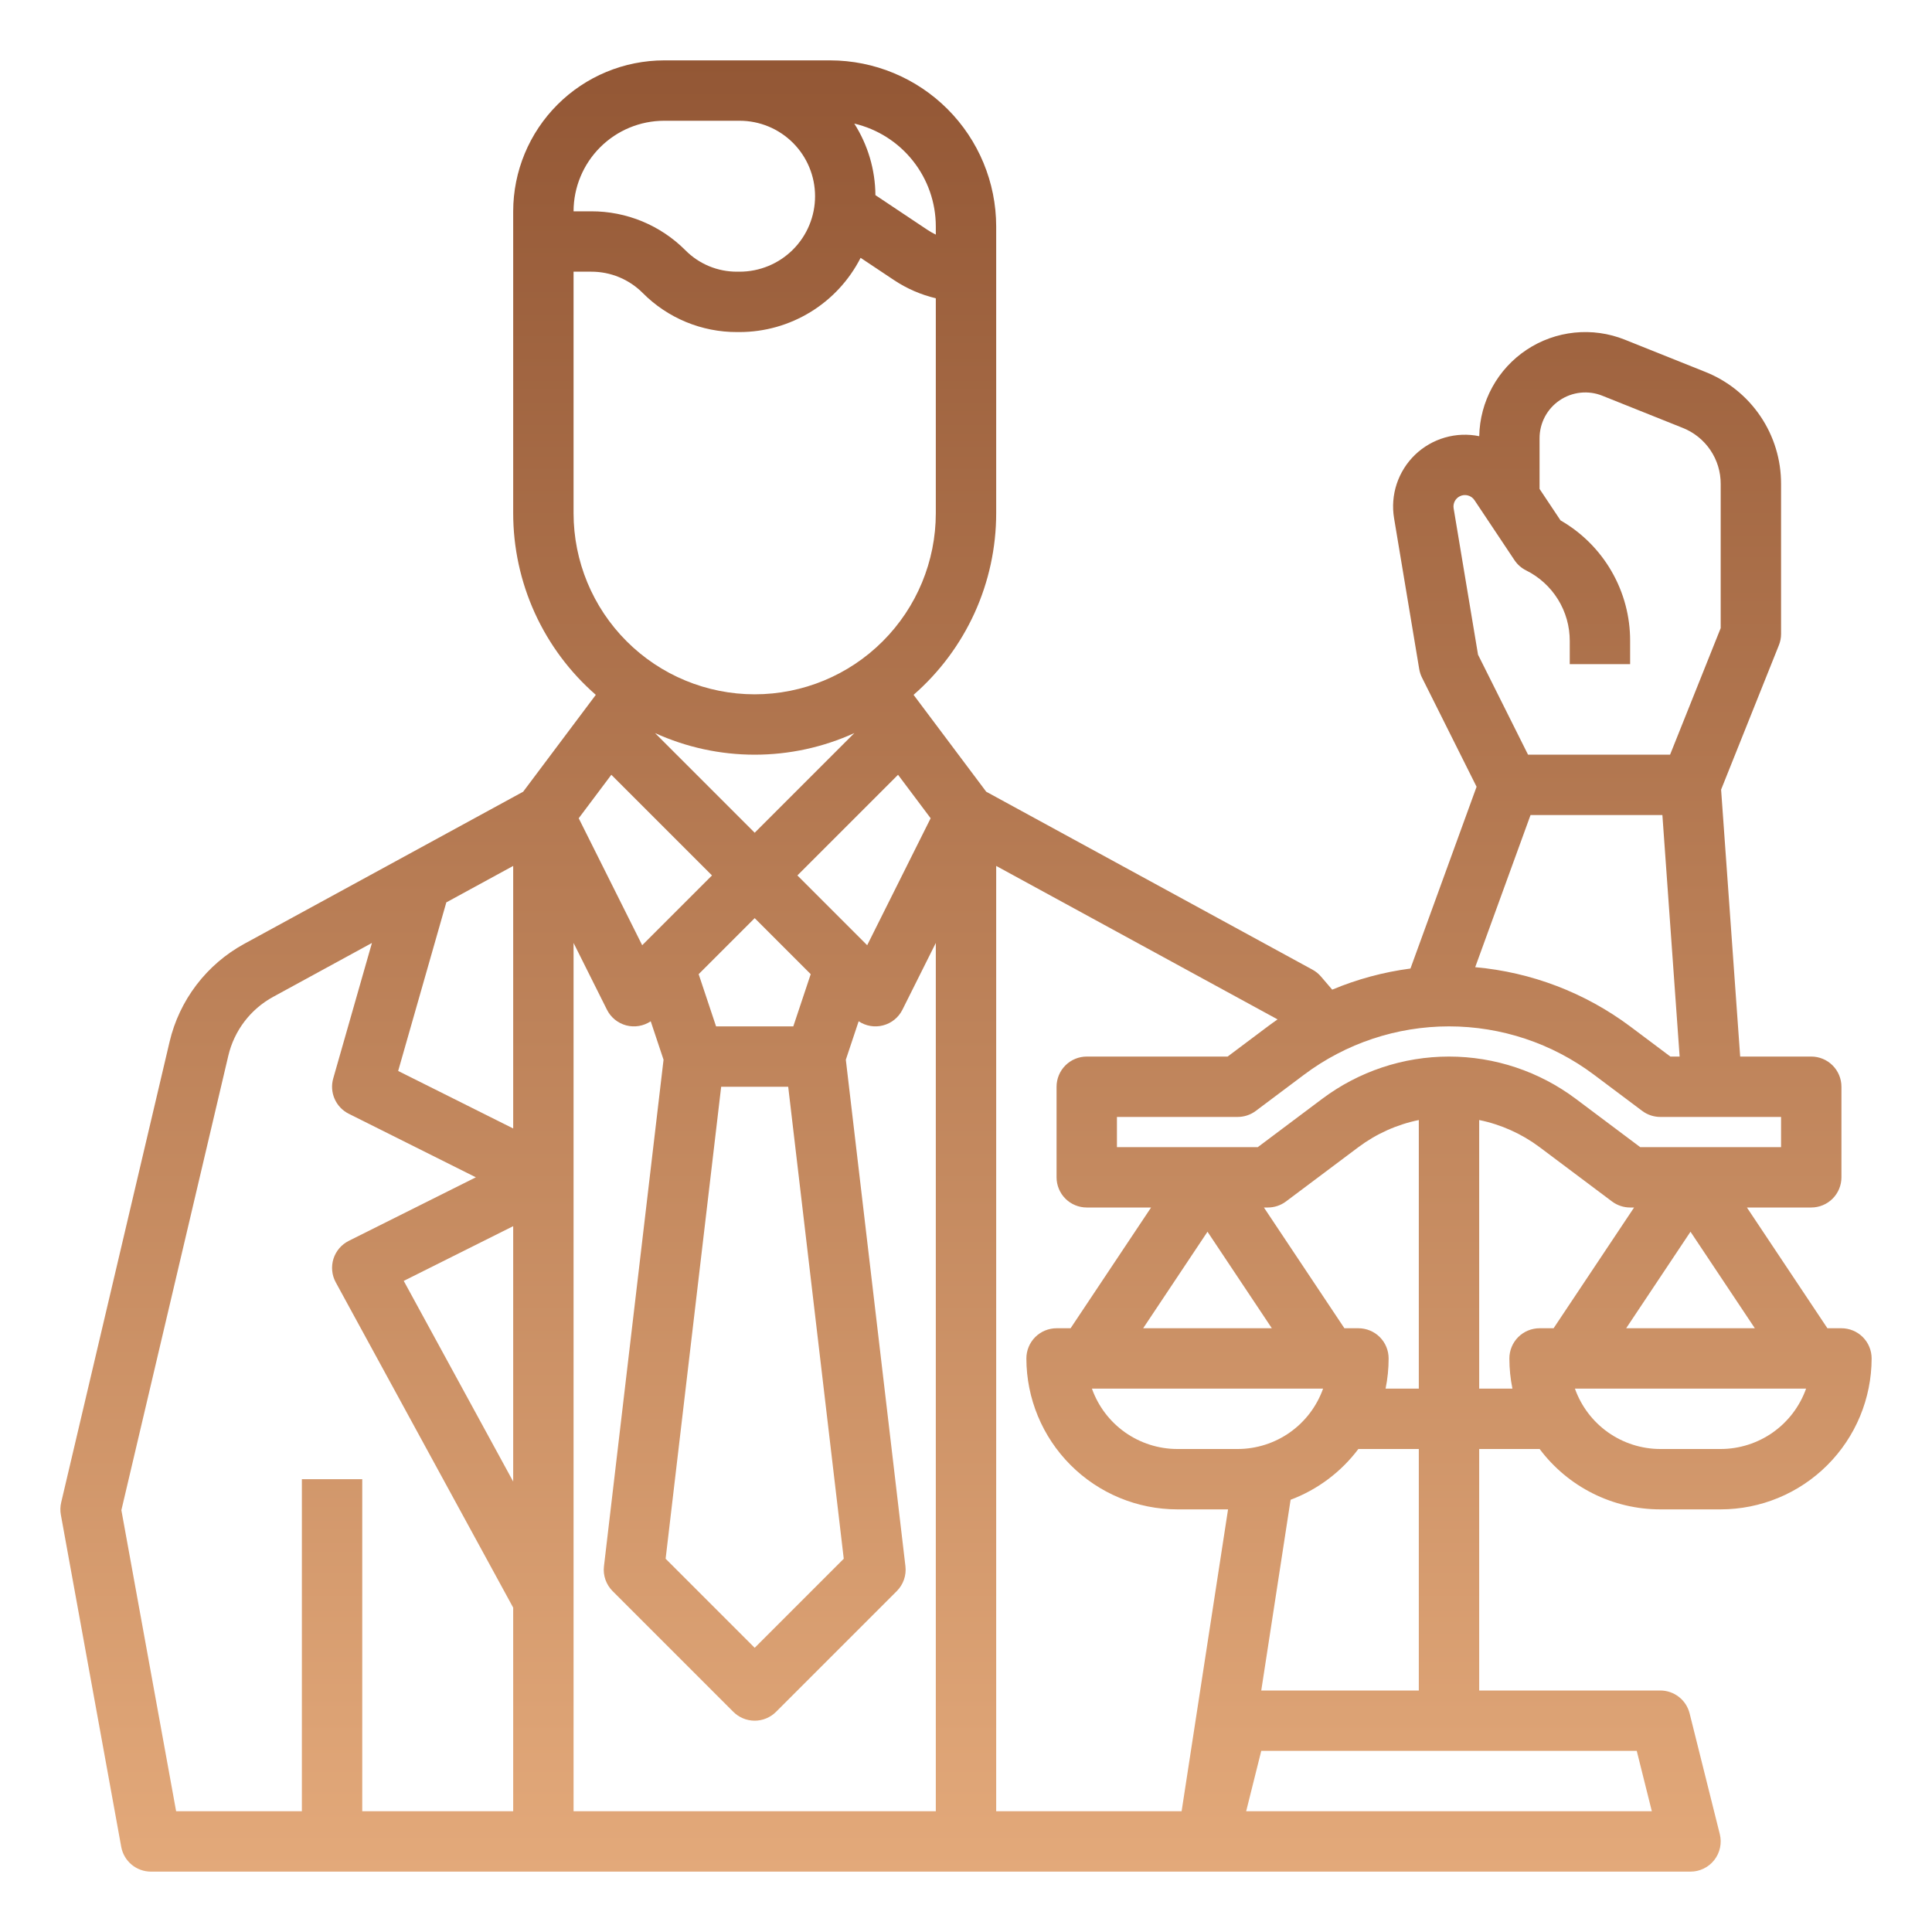 <svg width="80" height="80" viewBox="0 0 80 80" fill="none" xmlns="http://www.w3.org/2000/svg">
<path d="M76.25 55H75.669L72.336 50H75C75.332 50 75.65 49.868 75.884 49.634C76.118 49.4 76.25 49.081 76.25 48.75V45C76.25 44.669 76.118 44.35 75.884 44.116C75.65 43.882 75.332 43.75 75 43.75H72.057L71.267 32.697L73.661 26.714C73.72 26.567 73.75 26.409 73.75 26.25V20.039C73.753 19.039 73.455 18.061 72.894 17.233C72.334 16.405 71.537 15.765 70.607 15.397L67.277 14.064C66.616 13.8 65.902 13.7 65.195 13.773C64.487 13.846 63.808 14.089 63.215 14.483C62.623 14.876 62.135 15.407 61.793 16.031C61.451 16.654 61.265 17.351 61.252 18.062C60.78 17.965 60.291 17.984 59.827 18.119C59.364 18.253 58.94 18.498 58.593 18.832C58.246 19.167 57.986 19.582 57.834 20.04C57.683 20.498 57.646 20.986 57.726 21.462L58.767 27.706C58.788 27.828 58.826 27.948 58.882 28.059L61.142 32.578L58.404 40.105C57.29 40.251 56.2 40.545 55.164 40.979L54.699 40.437C54.6 40.321 54.482 40.225 54.349 40.153L40.837 32.783L37.829 28.772C38.903 27.835 39.764 26.679 40.355 25.382C40.945 24.084 41.25 22.675 41.25 21.25V9.375C41.248 7.552 40.523 5.805 39.234 4.516C37.945 3.227 36.198 2.502 34.375 2.5H27.5C25.843 2.502 24.254 3.161 23.083 4.333C21.911 5.504 21.252 7.093 21.25 8.75V21.25C21.25 22.675 21.555 24.084 22.145 25.382C22.735 26.679 23.597 27.835 24.671 28.772L21.663 32.783L10.113 39.083C9.341 39.504 8.668 40.083 8.135 40.782C7.603 41.48 7.223 42.283 7.022 43.138L2.533 62.214C2.494 62.381 2.489 62.554 2.52 62.724L5.02 76.474C5.072 76.762 5.224 77.022 5.449 77.21C5.674 77.397 5.957 77.5 6.25 77.5H70C70.19 77.5 70.377 77.457 70.548 77.373C70.719 77.29 70.868 77.169 70.985 77.019C71.102 76.87 71.183 76.695 71.223 76.509C71.262 76.323 71.259 76.131 71.213 75.947L69.963 70.947C69.895 70.676 69.739 70.436 69.519 70.265C69.299 70.093 69.029 70 68.75 70H61.25V60H63.75V59.996C64.331 60.773 65.086 61.404 65.954 61.839C66.822 62.274 67.779 62.5 68.75 62.5H71.25C72.907 62.498 74.496 61.839 75.667 60.667C76.839 59.496 77.498 57.907 77.5 56.25C77.5 55.919 77.368 55.6 77.134 55.366C76.9 55.132 76.582 55 76.25 55ZM72.664 55H67.336L70 51.003L72.664 55ZM73.75 47.5H67.917L65.25 45.5C63.735 44.364 61.893 43.75 60 43.75C58.107 43.75 56.265 44.364 54.75 45.5L52.083 47.5H46.25V46.25H51.25C51.52 46.25 51.784 46.162 52 46L54 44.5C55.731 43.202 57.836 42.5 60 42.5C62.164 42.5 64.269 43.202 66 44.5L68 46C68.216 46.162 68.48 46.25 68.75 46.25H73.75V47.5ZM56.25 55H55.669L52.336 50H52.5C52.77 50 53.034 49.912 53.25 49.75L56.25 47.5C56.991 46.947 57.844 46.563 58.75 46.378V57.5H57.374C57.458 57.089 57.5 56.67 57.5 56.25C57.5 55.919 57.368 55.6 57.134 55.366C56.9 55.132 56.581 55 56.25 55ZM51.25 60H48.75C47.975 59.999 47.219 59.758 46.586 59.311C45.953 58.863 45.474 58.231 45.214 57.5H54.786C54.526 58.231 54.047 58.863 53.414 59.311C52.781 59.758 52.025 59.999 51.25 60ZM47.336 55L50 51.003L52.664 55H47.336ZM69.167 43.75L67.5 42.5C65.63 41.104 63.409 40.256 61.085 40.049L63.376 33.75H68.836L69.55 43.75H69.167ZM60.448 20.549C60.551 20.497 60.67 20.485 60.781 20.515C60.893 20.544 60.99 20.614 61.054 20.709L62.71 23.193C62.831 23.374 62.996 23.521 63.191 23.618C63.736 23.888 64.194 24.306 64.514 24.823C64.834 25.34 65.002 25.937 65 26.545V27.5H67.5V26.545C67.504 25.532 67.239 24.536 66.732 23.658C66.226 22.78 65.496 22.052 64.618 21.548L63.75 20.246V18.144C63.75 17.835 63.826 17.53 63.971 17.256C64.116 16.983 64.326 16.749 64.582 16.576C64.839 16.402 65.134 16.294 65.442 16.261C65.749 16.228 66.061 16.27 66.348 16.386L69.678 17.718C70.143 17.902 70.542 18.222 70.822 18.636C71.103 19.05 71.252 19.539 71.25 20.039V26.009L69.154 31.25H63.273L61.202 27.109L60.192 21.05C60.175 20.95 60.191 20.848 60.237 20.757C60.283 20.667 60.357 20.594 60.448 20.549ZM18.481 37.366L21.25 35.856V46.727L16.487 44.346L18.481 37.366ZM29.862 45H32.638L34.938 64.544L31.25 68.232L27.562 64.544L29.862 45ZM32.849 42.5H29.651L28.93 40.338L31.25 38.018L33.57 40.338L32.849 42.5ZM35.908 39.14L33.018 36.25L37.186 32.082L38.536 33.882L35.908 39.14ZM35.377 30.355L31.25 34.482L27.123 30.355C28.419 30.945 29.826 31.25 31.25 31.25C32.674 31.25 34.081 30.945 35.377 30.355ZM29.482 36.25L26.592 39.14L23.963 33.882L25.314 32.082L29.482 36.25ZM21.25 61.348L16.718 53.039L21.25 50.773V61.348ZM23.75 39.045L25.132 41.809C25.211 41.968 25.324 42.108 25.461 42.22C25.599 42.332 25.759 42.413 25.93 42.459C26.102 42.504 26.281 42.512 26.456 42.483C26.631 42.454 26.798 42.387 26.945 42.289L27.476 43.881L25.009 64.854C24.986 65.041 25.007 65.232 25.069 65.41C25.131 65.588 25.233 65.75 25.366 65.884L30.366 70.884C30.601 71.118 30.919 71.25 31.25 71.25C31.581 71.25 31.899 71.118 32.134 70.884L37.134 65.884C37.267 65.75 37.369 65.588 37.431 65.41C37.493 65.232 37.514 65.041 37.492 64.854L35.024 43.881L35.555 42.289C35.702 42.387 35.869 42.453 36.044 42.483C36.219 42.512 36.398 42.504 36.57 42.458C36.741 42.413 36.901 42.332 37.039 42.22C37.176 42.108 37.289 41.968 37.368 41.809L38.75 39.045V75H23.75V39.045ZM38.75 9.375V9.715C38.63 9.657 38.514 9.59 38.403 9.517L36.249 8.08C36.242 7.03 35.938 6.003 35.374 5.117C36.334 5.343 37.189 5.886 37.802 6.659C38.415 7.432 38.749 8.389 38.75 9.375ZM27.5 5H30.625C31.454 5 32.249 5.329 32.835 5.915C33.421 6.501 33.75 7.296 33.75 8.125C33.75 8.954 33.421 9.749 32.835 10.335C32.249 10.921 31.454 11.25 30.625 11.25H30.518C30.121 11.251 29.729 11.174 29.362 11.022C28.996 10.87 28.663 10.647 28.384 10.366C27.873 9.852 27.265 9.445 26.595 9.167C25.925 8.89 25.207 8.748 24.482 8.75H23.75C23.751 7.756 24.147 6.803 24.85 6.1C25.553 5.397 26.506 5.001 27.5 5ZM23.75 21.25V11.25H24.482C24.879 11.249 25.271 11.326 25.638 11.478C26.004 11.63 26.337 11.853 26.616 12.134C27.127 12.648 27.735 13.055 28.405 13.333C29.075 13.61 29.793 13.752 30.518 13.75H30.625C31.662 13.749 32.679 13.461 33.563 12.919C34.448 12.377 35.165 11.6 35.636 10.676L37.017 11.597C37.545 11.949 38.132 12.204 38.75 12.351V21.25C38.75 23.239 37.96 25.147 36.553 26.553C35.147 27.96 33.239 28.75 31.25 28.75C29.261 28.75 27.353 27.96 25.947 26.553C24.54 25.147 23.75 23.239 23.75 21.25ZM12.5 61.25V75H7.293L5.026 62.533L9.455 43.711C9.576 43.198 9.804 42.716 10.123 42.297C10.443 41.877 10.847 41.53 11.31 41.278L15.401 39.046L13.798 44.657C13.718 44.937 13.738 45.236 13.856 45.503C13.973 45.77 14.18 45.988 14.441 46.118L19.705 48.75L14.441 51.382C14.291 51.457 14.157 51.562 14.048 51.69C13.94 51.817 13.857 51.966 13.807 52.126C13.757 52.286 13.74 52.455 13.756 52.622C13.772 52.789 13.822 52.951 13.903 53.099L21.25 66.569V75H15V61.25H12.5ZM41.25 35.856L52.902 42.211C52.766 42.305 52.632 42.401 52.5 42.5L50.833 43.75H45C44.669 43.75 44.35 43.882 44.116 44.116C43.882 44.35 43.75 44.669 43.75 45V48.75C43.75 49.081 43.882 49.4 44.116 49.634C44.35 49.868 44.669 50 45 50H47.664L44.331 55H43.75C43.419 55 43.1 55.132 42.866 55.366C42.632 55.6 42.5 55.919 42.5 56.25C42.502 57.907 43.161 59.496 44.333 60.667C45.504 61.839 47.093 62.498 48.75 62.5H50.851L48.928 75H41.25V35.856ZM68.399 75H51.601L52.226 72.5H67.774L68.399 75ZM58.75 70H52.226L53.441 62.102C54.559 61.682 55.533 60.951 56.25 59.996V60H58.75V70ZM62.5 56.25C62.5 56.67 62.542 57.089 62.626 57.5H61.25V46.378C62.156 46.563 63.009 46.947 63.75 47.5L66.75 49.75C66.966 49.912 67.23 50 67.5 50H67.664L64.331 55H63.75C63.419 55 63.1 55.132 62.866 55.366C62.632 55.6 62.5 55.919 62.5 56.25ZM71.25 60H68.75C67.975 59.999 67.219 59.758 66.586 59.311C65.953 58.863 65.474 58.231 65.214 57.5H74.786C74.526 58.231 74.047 58.863 73.414 59.311C72.781 59.758 72.025 59.999 71.25 60Z" fill="url(#paint0_linear)"/>
<defs>
<linearGradient id="paint0_linear" x1="40" y1="2.5" x2="40" y2="77.5" gradientUnits="userSpaceOnUse">
<stop stop-color="#935735"/>
<stop offset="1" stop-color="#E3A97A"/>
</linearGradient>
</defs>
</svg>
